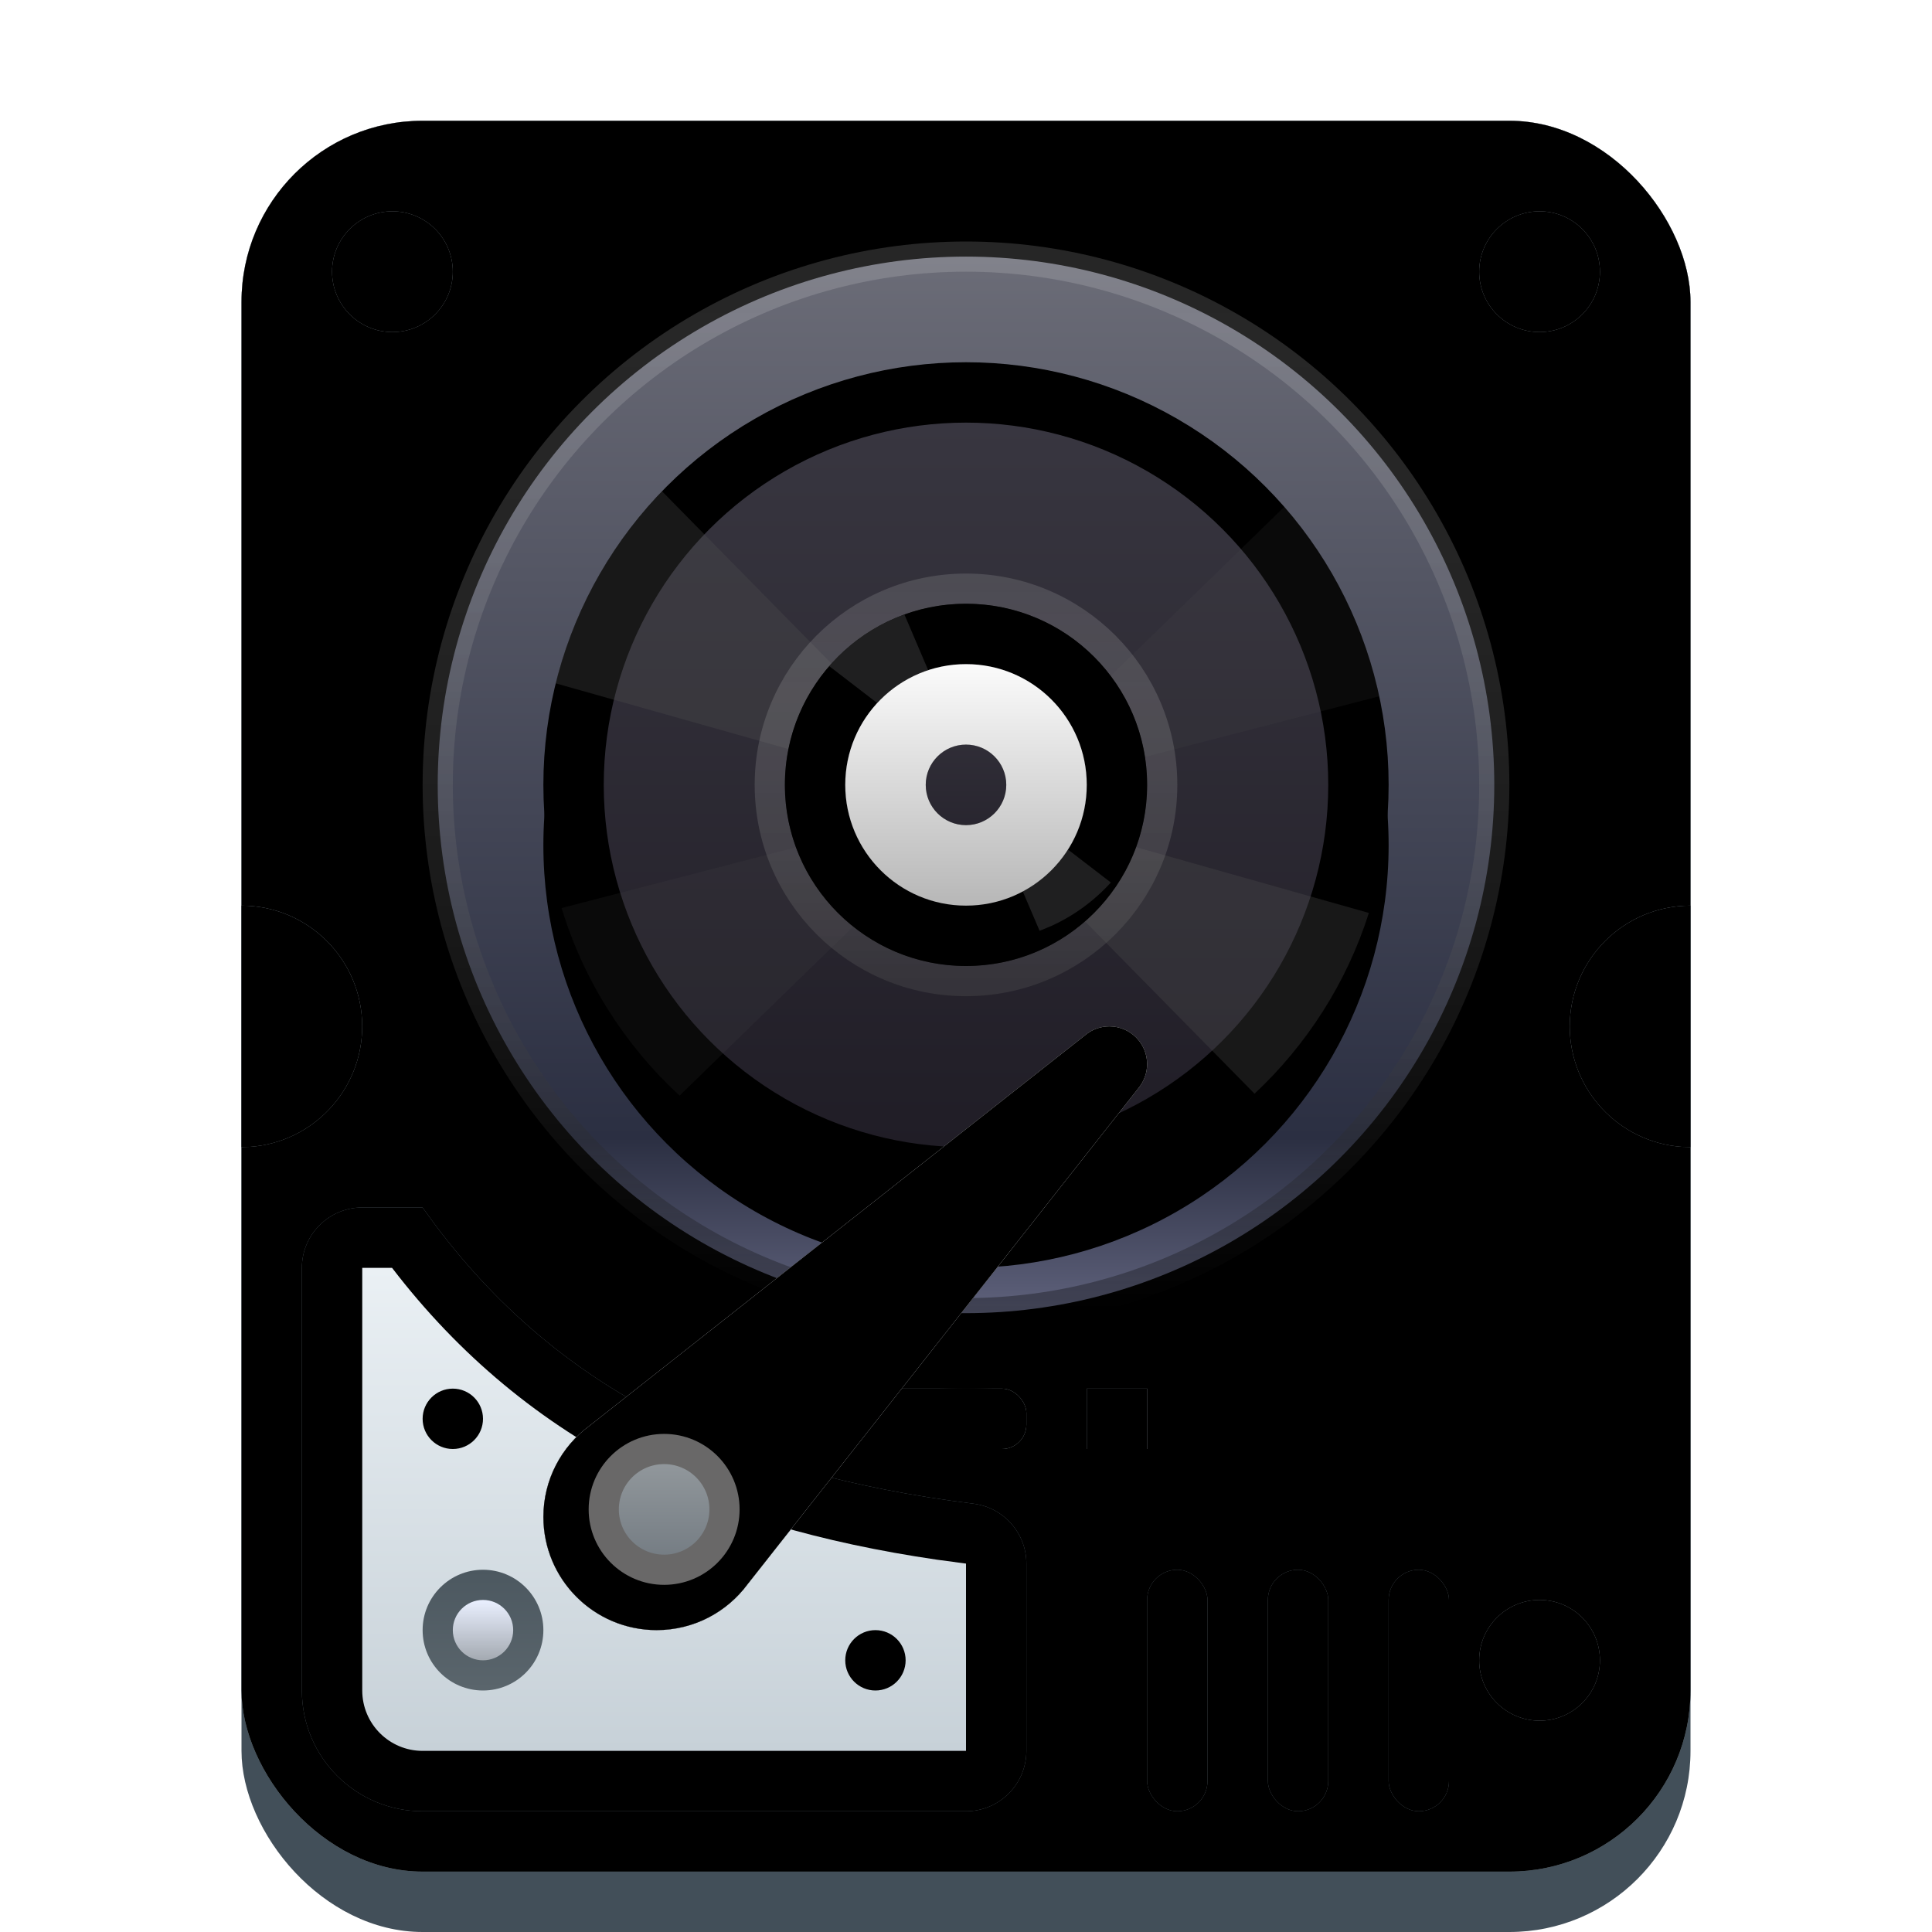 <svg xmlns="http://www.w3.org/2000/svg" xmlns:xlink="http://www.w3.org/1999/xlink" width="32" height="32" viewBox="0 0 32 32">
  <defs>
    <filter id="32px-a" width="133.3%" height="126.7%" x="-16.7%" y="-13.3%" filterUnits="objectBoundingBox">
      <feOffset dy="1" in="SourceAlpha" result="shadowOffsetOuter1"/>
      <feGaussianBlur in="shadowOffsetOuter1" result="shadowBlurOuter1" stdDeviation=".5"/>
      <feColorMatrix in="shadowBlurOuter1" result="shadowMatrixOuter1" values="0 0 0 0 0   0 0 0 0 0   0 0 0 0 0  0 0 0 0.15 0"/>
      <feMerge>
        <feMergeNode in="shadowMatrixOuter1"/>
        <feMergeNode in="SourceGraphic"/>
      </feMerge>
    </filter>
    <linearGradient id="32px-b" x1="50%" x2="50%" y1="0%" y2="100%">
      <stop offset="0%" stop-color="#E9EEF2"/>
      <stop offset="100%" stop-color="#95A5AF"/>
    </linearGradient>
    <rect id="32px-c" width="24" height="29" x="0" y="0" rx="3"/>
    <filter id="32px-d" width="100%" height="100%" x="0%" y="0%" filterUnits="objectBoundingBox">
      <feOffset in="SourceAlpha" result="shadowOffsetInner1"/>
      <feComposite in="shadowOffsetInner1" in2="SourceAlpha" k2="-1" k3="1" operator="arithmetic" result="shadowInnerInner1"/>
      <feColorMatrix in="shadowInnerInner1" values="0 0 0 0 1   0 0 0 0 1   0 0 0 0 1  0 0 0 0.25 0"/>
    </filter>
    <linearGradient id="32px-e" x1="50%" x2="50%" y1="0%" y2="100%">
      <stop offset="0%" stop-color="#94A0A9"/>
      <stop offset="100%" stop-color="#8C979D"/>
    </linearGradient>
    <path id="32px-f" d="M23.999,13 L23.999,16.999 L23.851,16.995 C22.816,16.918 22,16.054 22,15 C22,13.896 22.895,13.001 23.999,13 Z"/>
    <filter id="32px-g" width="150%" height="125%" x="-25%" y="-12.5%" filterUnits="objectBoundingBox">
      <feGaussianBlur in="SourceAlpha" result="shadowBlurInner1" stdDeviation=".5"/>
      <feOffset in="shadowBlurInner1" result="shadowOffsetInner1"/>
      <feComposite in="shadowOffsetInner1" in2="SourceAlpha" k2="-1" k3="1" operator="arithmetic" result="shadowInnerInner1"/>
      <feColorMatrix in="shadowInnerInner1" values="0 0 0 0 0   0 0 0 0 0   0 0 0 0 0  0 0 0 0.2 0"/>
    </filter>
    <path id="32px-h" d="M1.999,13 L1.999,16.999 L1.851,16.995 C0.816,16.918 -1.01918474e-13,16.054 -1.01918474e-13,15 C-1.01918474e-13,13.896 0.895,13.001 1.999,13 Z"/>
    <filter id="32px-i" width="150%" height="125%" x="-25%" y="-12.5%" filterUnits="objectBoundingBox">
      <feGaussianBlur in="SourceAlpha" result="shadowBlurInner1" stdDeviation=".5"/>
      <feOffset in="shadowBlurInner1" result="shadowOffsetInner1"/>
      <feComposite in="shadowOffsetInner1" in2="SourceAlpha" k2="-1" k3="1" operator="arithmetic" result="shadowInnerInner1"/>
      <feColorMatrix in="shadowInnerInner1" values="0 0 0 0 0   0 0 0 0 0   0 0 0 0 0  0 0 0 0.2 0"/>
    </filter>
    <circle id="32px-j" cx="21.5" cy="25.5" r="1"/>
    <filter id="32px-k" width="200%" height="200%" x="-50%" y="-50%" filterUnits="objectBoundingBox">
      <feGaussianBlur in="SourceAlpha" result="shadowBlurInner1" stdDeviation=".5"/>
      <feOffset in="shadowBlurInner1" result="shadowOffsetInner1"/>
      <feComposite in="shadowOffsetInner1" in2="SourceAlpha" k2="-1" k3="1" operator="arithmetic" result="shadowInnerInner1"/>
      <feColorMatrix in="shadowInnerInner1" values="0 0 0 0 0   0 0 0 0 0   0 0 0 0 0  0 0 0 0.2 0"/>
    </filter>
    <circle id="32px-l" cx="21.5" cy="2.5" r="1"/>
    <filter id="32px-m" width="200%" height="200%" x="-50%" y="-50%" filterUnits="objectBoundingBox">
      <feGaussianBlur in="SourceAlpha" result="shadowBlurInner1" stdDeviation=".5"/>
      <feOffset in="shadowBlurInner1" result="shadowOffsetInner1"/>
      <feComposite in="shadowOffsetInner1" in2="SourceAlpha" k2="-1" k3="1" operator="arithmetic" result="shadowInnerInner1"/>
      <feColorMatrix in="shadowInnerInner1" values="0 0 0 0 0   0 0 0 0 0   0 0 0 0 0  0 0 0 0.2 0"/>
    </filter>
    <circle id="32px-n" cx="2.5" cy="2.5" r="1"/>
    <filter id="32px-o" width="200%" height="200%" x="-50%" y="-50%" filterUnits="objectBoundingBox">
      <feGaussianBlur in="SourceAlpha" result="shadowBlurInner1" stdDeviation=".5"/>
      <feOffset in="shadowBlurInner1" result="shadowOffsetInner1"/>
      <feComposite in="shadowOffsetInner1" in2="SourceAlpha" k2="-1" k3="1" operator="arithmetic" result="shadowInnerInner1"/>
      <feColorMatrix in="shadowInnerInner1" values="0 0 0 0 0   0 0 0 0 0   0 0 0 0 0  0 0 0 0.2 0"/>
    </filter>
    <rect id="32px-p" width="1" height="1" x="14" y="21"/>
    <filter id="32px-q" width="200%" height="200%" x="-50%" y="-50%" filterUnits="objectBoundingBox">
      <feGaussianBlur in="SourceAlpha" result="shadowBlurInner1" stdDeviation=".5"/>
      <feOffset in="shadowBlurInner1" result="shadowOffsetInner1"/>
      <feComposite in="shadowOffsetInner1" in2="SourceAlpha" k2="-1" k3="1" operator="arithmetic" result="shadowInnerInner1"/>
      <feColorMatrix in="shadowInnerInner1" values="0 0 0 0 0   0 0 0 0 0   0 0 0 0 0  0 0 0 0.2 0"/>
    </filter>
    <rect id="32px-r" width="6" height="1" x="7" y="21" rx=".404"/>
    <filter id="32px-s" width="116.7%" height="200%" x="-8.3%" y="-50%" filterUnits="objectBoundingBox">
      <feGaussianBlur in="SourceAlpha" result="shadowBlurInner1" stdDeviation=".5"/>
      <feOffset in="shadowBlurInner1" result="shadowOffsetInner1"/>
      <feComposite in="shadowOffsetInner1" in2="SourceAlpha" k2="-1" k3="1" operator="arithmetic" result="shadowInnerInner1"/>
      <feColorMatrix in="shadowInnerInner1" values="0 0 0 0 0   0 0 0 0 0   0 0 0 0 0  0 0 0 0.2 0"/>
    </filter>
    <path id="32px-t" d="M1,19 L1,26 C1,27.105 1.895,28 3,28 L12,28 C12.552,28 13,27.552 13,27 L13,23.898 C13,23.394 12.625,22.969 12.124,22.906 C10.108,22.653 8.4,22.177 7,21.477 C5.401,20.677 4.068,19.518 3,18 L2,18 C1.448,18 1,18.448 1,19 Z"/>
    <filter id="32px-u" width="108.3%" height="110%" x="-4.2%" y="-5%" filterUnits="objectBoundingBox">
      <feGaussianBlur in="SourceAlpha" result="shadowBlurInner1" stdDeviation=".5"/>
      <feOffset in="shadowBlurInner1" result="shadowOffsetInner1"/>
      <feComposite in="shadowOffsetInner1" in2="SourceAlpha" k2="-1" k3="1" operator="arithmetic" result="shadowInnerInner1"/>
      <feColorMatrix in="shadowInnerInner1" values="0 0 0 0 0   0 0 0 0 0   0 0 0 0 0  0 0 0 0.2 0"/>
    </filter>
    <linearGradient id="32px-x" x1="50%" x2="50%" y1="0%" y2="100%">
      <stop offset="0%" stop-color="#EAF0F4"/>
      <stop offset="100%" stop-color="#C7D1D8"/>
    </linearGradient>
    <path id="32px-w" d="M2.494,19 C3.602,20.447 4.958,21.573 6.553,22.371 C7.946,23.067 9.6,23.553 11.516,23.833 L12,23.898 L12,27 L3,27 C2.448,27 2,26.552 2,26 L2,19 L2.494,19 Z M10.5,25 C10.224,25 10,25.224 10,25.5 C10,25.776 10.224,26 10.5,26 C10.776,26 11,25.776 11,25.5 C11,25.224 10.776,25 10.5,25 Z M3.5,21 C3.224,21 3,21.224 3,21.5 C3,21.776 3.224,22 3.5,22 C3.776,22 4,21.776 4,21.5 C4,21.224 3.776,21 3.5,21 Z"/>
    <filter id="32px-v" width="130%" height="137.5%" x="-15%" y="-18.8%" filterUnits="objectBoundingBox">
      <feOffset in="SourceAlpha" result="shadowOffsetOuter1"/>
      <feGaussianBlur in="shadowOffsetOuter1" result="shadowBlurOuter1" stdDeviation=".5"/>
      <feColorMatrix in="shadowBlurOuter1" values="0 0 0 0 0   0 0 0 0 0   0 0 0 0 0  0 0 0 0.276 0"/>
    </filter>
    <linearGradient id="32px-A" x1="51.761%" x2="51.761%" y1="0%" y2="100%">
      <stop offset="0%" stop-color="#6B6C77"/>
      <stop offset="83.506%" stop-color="#2B2F42"/>
      <stop offset="100%" stop-color="#5F627C"/>
    </linearGradient>
    <linearGradient id="32px-B" x1="50%" x2="50%" y1="0%" y2="100%">
      <stop offset="0%" stop-color="#FFF" stop-opacity=".15"/>
      <stop offset="100%" stop-opacity=".328"/>
    </linearGradient>
    <circle id="32px-z" cx="9" cy="9" r="9"/>
    <filter id="32px-y" width="122.2%" height="122.2%" x="-11.1%" y="-5.6%" filterUnits="objectBoundingBox">
      <feOffset dy="1" in="SourceAlpha" result="shadowOffsetOuter1"/>
      <feGaussianBlur in="shadowOffsetOuter1" result="shadowBlurOuter1" stdDeviation=".5"/>
      <feComposite in="shadowBlurOuter1" in2="SourceAlpha" operator="out" result="shadowBlurOuter1"/>
      <feColorMatrix in="shadowBlurOuter1" values="0 0 0 0 0   0 0 0 0 0   0 0 0 0 0  0 0 0 0.272 0"/>
    </filter>
    <linearGradient id="32px-E" x1="50%" x2="50%" y1="0%" y2="100%">
      <stop offset="0%" stop-color="#393741"/>
      <stop offset="100%" stop-color="#1F1C25"/>
    </linearGradient>
    <circle id="32px-D" cx="7" cy="7" r="7"/>
    <filter id="32px-C" width="128.6%" height="128.6%" x="-14.3%" y="-7.1%" filterUnits="objectBoundingBox">
      <feOffset dy="1" in="SourceAlpha" result="shadowOffsetOuter1"/>
      <feGaussianBlur in="shadowOffsetOuter1" result="shadowBlurOuter1" stdDeviation=".5"/>
      <feComposite in="shadowBlurOuter1" in2="SourceAlpha" operator="out" result="shadowBlurOuter1"/>
      <feColorMatrix in="shadowBlurOuter1" values="0 0 0 0 0   0 0 0 0 0   0 0 0 0 0  0 0 0 0.3 0"/>
    </filter>
    <linearGradient id="32px-H" x1="50%" x2="50%" y1="0%" y2="100%">
      <stop offset="0%" stop-color="#E5E5E5" stop-opacity=".15"/>
      <stop offset="100%" stop-color="#565656" stop-opacity=".328"/>
    </linearGradient>
    <circle id="32px-G" cx="3" cy="3" r="3"/>
    <filter id="32px-F" width="150%" height="150%" x="-25%" y="-25%" filterUnits="objectBoundingBox">
      <feOffset in="SourceAlpha" result="shadowOffsetOuter1"/>
      <feGaussianBlur in="shadowOffsetOuter1" result="shadowBlurOuter1" stdDeviation=".5"/>
      <feComposite in="shadowBlurOuter1" in2="SourceAlpha" operator="out" result="shadowBlurOuter1"/>
      <feColorMatrix in="shadowBlurOuter1" values="0 0 0 0 0   0 0 0 0 0   0 0 0 0 0  0 0 0 0.3 0"/>
    </filter>
    <linearGradient id="32px-K" x1="50%" x2="50%" y1="0%" y2="100%">
      <stop offset="0%" stop-color="#FBFBFB"/>
      <stop offset="100%" stop-color="#B7B7B7"/>
    </linearGradient>
    <path id="32px-J" d="M9,7 C10.105,7 11,7.895 11,9 C11,10.105 10.105,11 9,11 C7.895,11 7,10.105 7,9 C7,7.895 7.895,7 9,7 Z M9,8.333 C8.632,8.333 8.333,8.632 8.333,9 C8.333,9.368 8.632,9.667 9,9.667 C9.368,9.667 9.667,9.368 9.667,9 C9.667,8.632 9.368,8.333 9,8.333 Z"/>
    <filter id="32px-I" width="175%" height="175%" x="-37.5%" y="-37.5%" filterUnits="objectBoundingBox">
      <feOffset in="SourceAlpha" result="shadowOffsetOuter1"/>
      <feGaussianBlur in="shadowOffsetOuter1" result="shadowBlurOuter1" stdDeviation=".5"/>
      <feColorMatrix in="shadowBlurOuter1" values="0 0 0 0 0   0 0 0 0 0   0 0 0 0 0  0 0 0 0.3 0"/>
    </filter>
    <linearGradient id="32px-N" x1="97.247%" x2="6.271%" y1="2.562%" y2="93.306%">
      <stop offset="0%" stop-color="#F7F9FB"/>
      <stop offset="100%" stop-color="#ECF1F6"/>
    </linearGradient>
    <path id="32px-M" d="M3.384,9.238 L9.852,1.029 C9.944,0.919 10,0.778 10,0.624 C10,0.28 9.72,0 9.375,0 C9.221,0 9.08,0.055 8.971,0.148 L0.762,6.617 C0.299,6.958 0,7.507 0,8.125 C0,9.161 0.84,10 1.875,10 C2.494,10 3.042,9.701 3.384,9.238 Z"/>
    <filter id="32px-L" width="130%" height="130%" x="-15%" y="-15%" filterUnits="objectBoundingBox">
      <feOffset in="SourceAlpha" result="shadowOffsetOuter1"/>
      <feGaussianBlur in="shadowOffsetOuter1" result="shadowBlurOuter1" stdDeviation=".5"/>
      <feColorMatrix in="shadowBlurOuter1" values="0 0 0 0 0   0 0 0 0 0   0 0 0 0 0  0 0 0 0.3 0"/>
    </filter>
    <filter id="32px-O" width="120%" height="120%" x="-10%" y="-10%" filterUnits="objectBoundingBox">
      <feOffset in="SourceAlpha" result="shadowOffsetInner1"/>
      <feComposite in="shadowOffsetInner1" in2="SourceAlpha" k2="-1" k3="1" operator="arithmetic" result="shadowInnerInner1"/>
      <feColorMatrix in="shadowInnerInner1" values="0 0 0 0 1   0 0 0 0 1   0 0 0 0 1  0 0 0 0.942 0"/>
    </filter>
    <linearGradient id="32px-P" x1="50%" x2="50%" y1="0%" y2="97.679%">
      <stop offset="0%" stop-color="#959B9F"/>
      <stop offset="100%" stop-color="#727A81"/>
    </linearGradient>
    <linearGradient id="32px-Q" x1="50%" x2="50%" y1="0%" y2="99.448%">
      <stop offset="0%" stop-color="#4C5860"/>
      <stop offset="100%" stop-color="#5A656C"/>
    </linearGradient>
    <linearGradient id="32px-R" x1="50%" x2="50%" y1="1.833%" y2="100%">
      <stop offset="0%" stop-color="#A5ABB2"/>
      <stop offset="100%" stop-color="#EAF0FF"/>
    </linearGradient>
    <rect id="32px-S" width="1" height="4" x="15" y="24" rx=".5"/>
    <filter id="32px-T" width="200%" height="125%" x="-50%" y="-12.5%" filterUnits="objectBoundingBox">
      <feGaussianBlur in="SourceAlpha" result="shadowBlurInner1" stdDeviation=".5"/>
      <feOffset in="shadowBlurInner1" result="shadowOffsetInner1"/>
      <feComposite in="shadowOffsetInner1" in2="SourceAlpha" k2="-1" k3="1" operator="arithmetic" result="shadowInnerInner1"/>
      <feColorMatrix in="shadowInnerInner1" values="0 0 0 0 0   0 0 0 0 0   0 0 0 0 0  0 0 0 0.2 0"/>
    </filter>
    <rect id="32px-U" width="1" height="4" x="17" y="24" rx=".5"/>
    <filter id="32px-V" width="200%" height="125%" x="-50%" y="-12.5%" filterUnits="objectBoundingBox">
      <feGaussianBlur in="SourceAlpha" result="shadowBlurInner1" stdDeviation=".5"/>
      <feOffset in="shadowBlurInner1" result="shadowOffsetInner1"/>
      <feComposite in="shadowOffsetInner1" in2="SourceAlpha" k2="-1" k3="1" operator="arithmetic" result="shadowInnerInner1"/>
      <feColorMatrix in="shadowInnerInner1" values="0 0 0 0 0   0 0 0 0 0   0 0 0 0 0  0 0 0 0.2 0"/>
    </filter>
    <rect id="32px-W" width="1" height="4" x="19" y="24" rx=".5"/>
    <filter id="32px-X" width="200%" height="125%" x="-50%" y="-12.5%" filterUnits="objectBoundingBox">
      <feGaussianBlur in="SourceAlpha" result="shadowBlurInner1" stdDeviation=".5"/>
      <feOffset in="shadowBlurInner1" result="shadowOffsetInner1"/>
      <feComposite in="shadowOffsetInner1" in2="SourceAlpha" k2="-1" k3="1" operator="arithmetic" result="shadowInnerInner1"/>
      <feColorMatrix in="shadowInnerInner1" values="0 0 0 0 0   0 0 0 0 0   0 0 0 0 0  0 0 0 0.2 0"/>
    </filter>
  </defs>
  <g fill="none" fill-rule="evenodd" filter="url(#32px-a)" transform="translate(4 1)">
    <rect width="24" height="30" fill="#424F59" rx="3"/>
    <use fill="url(#32px-b)" xlink:href="#32px-c"/>
    <use fill="#000" filter="url(#32px-d)" xlink:href="#32px-c"/>
    <use fill="url(#32px-e)" xlink:href="#32px-f"/>
    <use fill="#000" filter="url(#32px-g)" xlink:href="#32px-f"/>
    <g transform="matrix(-1 0 0 1 1.999 0)">
      <use fill="url(#32px-e)" xlink:href="#32px-h"/>
      <use fill="#000" filter="url(#32px-i)" xlink:href="#32px-h"/>
    </g>
    <use fill="#8C969D" xlink:href="#32px-j"/>
    <use fill="#000" filter="url(#32px-k)" xlink:href="#32px-j"/>
    <use fill="#8C969D" xlink:href="#32px-l"/>
    <use fill="#000" filter="url(#32px-m)" xlink:href="#32px-l"/>
    <use fill="#8C969D" xlink:href="#32px-n"/>
    <use fill="#000" filter="url(#32px-o)" xlink:href="#32px-n"/>
    <use fill="#A4AFB6" xlink:href="#32px-p"/>
    <use fill="#000" filter="url(#32px-q)" xlink:href="#32px-p"/>
    <use fill="#A4AFB6" xlink:href="#32px-r"/>
    <use fill="#000" filter="url(#32px-s)" xlink:href="#32px-r"/>
    <use fill="#6C7982" xlink:href="#32px-t"/>
    <use fill="#000" filter="url(#32px-u)" xlink:href="#32px-t"/>
    <g fill-rule="nonzero">
      <use fill="#000" filter="url(#32px-v)" xlink:href="#32px-w"/>
      <use fill="url(#32px-x)" xlink:href="#32px-w"/>
    </g>
    <g transform="translate(3 2)">
      <use fill="#000" filter="url(#32px-y)" xlink:href="#32px-z"/>
      <circle cx="9" cy="9" r="8.75" fill="url(#32px-A)" stroke="url(#32px-B)" stroke-linejoin="square" stroke-width=".5"/>
      <g transform="translate(2 2)">
        <use fill="#000" filter="url(#32px-C)" xlink:href="#32px-D"/>
        <circle cx="7" cy="7" r="6.5" fill="url(#32px-E)" stroke="#000" stroke-linejoin="square"/>
        <path fill="#4F4F50" fill-opacity=".305" fill-rule="nonzero" d="M7.313,7.223 L2.256,12.147 C1.352,11.314 0.669,10.246 0.302,9.04 L7.313,7.223 Z M12.272,2.395 C13.041,3.274 13.593,4.348 13.846,5.532 L7.313,7.223 Z" opacity=".414"/>
        <path fill="#4F4F50" fill-opacity=".305" fill-rule="nonzero" d="M6.973,7.229 L13.673,9.121 C13.305,10.278 12.645,11.305 11.779,12.115 L6.973,7.229 Z M1.965,2.137 L6.973,7.229 L0.203,5.318 C0.503,4.101 1.122,3.01 1.965,2.137 Z"/>
      </g>
      <g transform="translate(6 6)">
        <use fill="#000" filter="url(#32px-F)" xlink:href="#32px-G"/>
        <circle cx="3" cy="3" r="2.5" fill="url(#32px-E)" stroke="#000" stroke-linejoin="square"/>
        <circle cx="3" cy="3" r="3.25" stroke="url(#32px-H)" stroke-width=".5"/>
        <path fill="#4F4F50" fill-opacity=".401" fill-rule="nonzero" d="M3.661,3.282 L5.399,4.617 C5.123,4.921 4.787,5.167 4.411,5.338 L4.219,5.417 L3.419,3.546 C3.513,3.472 3.595,3.382 3.661,3.282 Z M1.98,0.178 L2.573,1.567 C2.308,1.604 2.071,1.736 1.898,1.928 L0.734,1.033 C1.067,0.651 1.494,0.353 1.98,0.178 Z"/>
      </g>
      <use fill="#000" filter="url(#32px-I)" xlink:href="#32px-J"/>
      <use fill="url(#32px-K)" xlink:href="#32px-J"/>
    </g>
    <g transform="translate(5 15)">
      <g fill-rule="nonzero">
        <use fill="#000" filter="url(#32px-L)" xlink:href="#32px-M"/>
        <use fill="url(#32px-N)" xlink:href="#32px-M"/>
        <use fill="#000" filter="url(#32px-O)" xlink:href="#32px-M"/>
      </g>
      <circle cx="2" cy="8" r="1" fill="url(#32px-P)" stroke="#696868" stroke-width=".5"/>
    </g>
    <g fill-rule="nonzero" transform="translate(3 24)">
      <path fill="url(#32px-Q)" d="M2,1 C2,1.553 1.552,2 1,2 C0.448,2 0,1.553 0,1 C0,0.448 0.448,0 1,0 C1.552,0 2,0.448 2,1 Z"/>
      <path fill="url(#32px-R)" d="M1.5,1 C1.5,1.276 1.276,1.5 1,1.5 C0.724,1.5 0.5,1.276 0.5,1 C0.5,0.724 0.724,0.5 1,0.5 C1.276,0.5 1.5,0.724 1.5,1 Z" transform="matrix(1 0 0 -1 0 2)"/>
    </g>
    <use fill="#6C7982" xlink:href="#32px-S"/>
    <use fill="#000" filter="url(#32px-T)" xlink:href="#32px-S"/>
    <use fill="#6C7982" xlink:href="#32px-U"/>
    <use fill="#000" filter="url(#32px-V)" xlink:href="#32px-U"/>
    <use fill="#6C7982" xlink:href="#32px-W"/>
    <use fill="#000" filter="url(#32px-X)" xlink:href="#32px-W"/>
  </g>
</svg>
